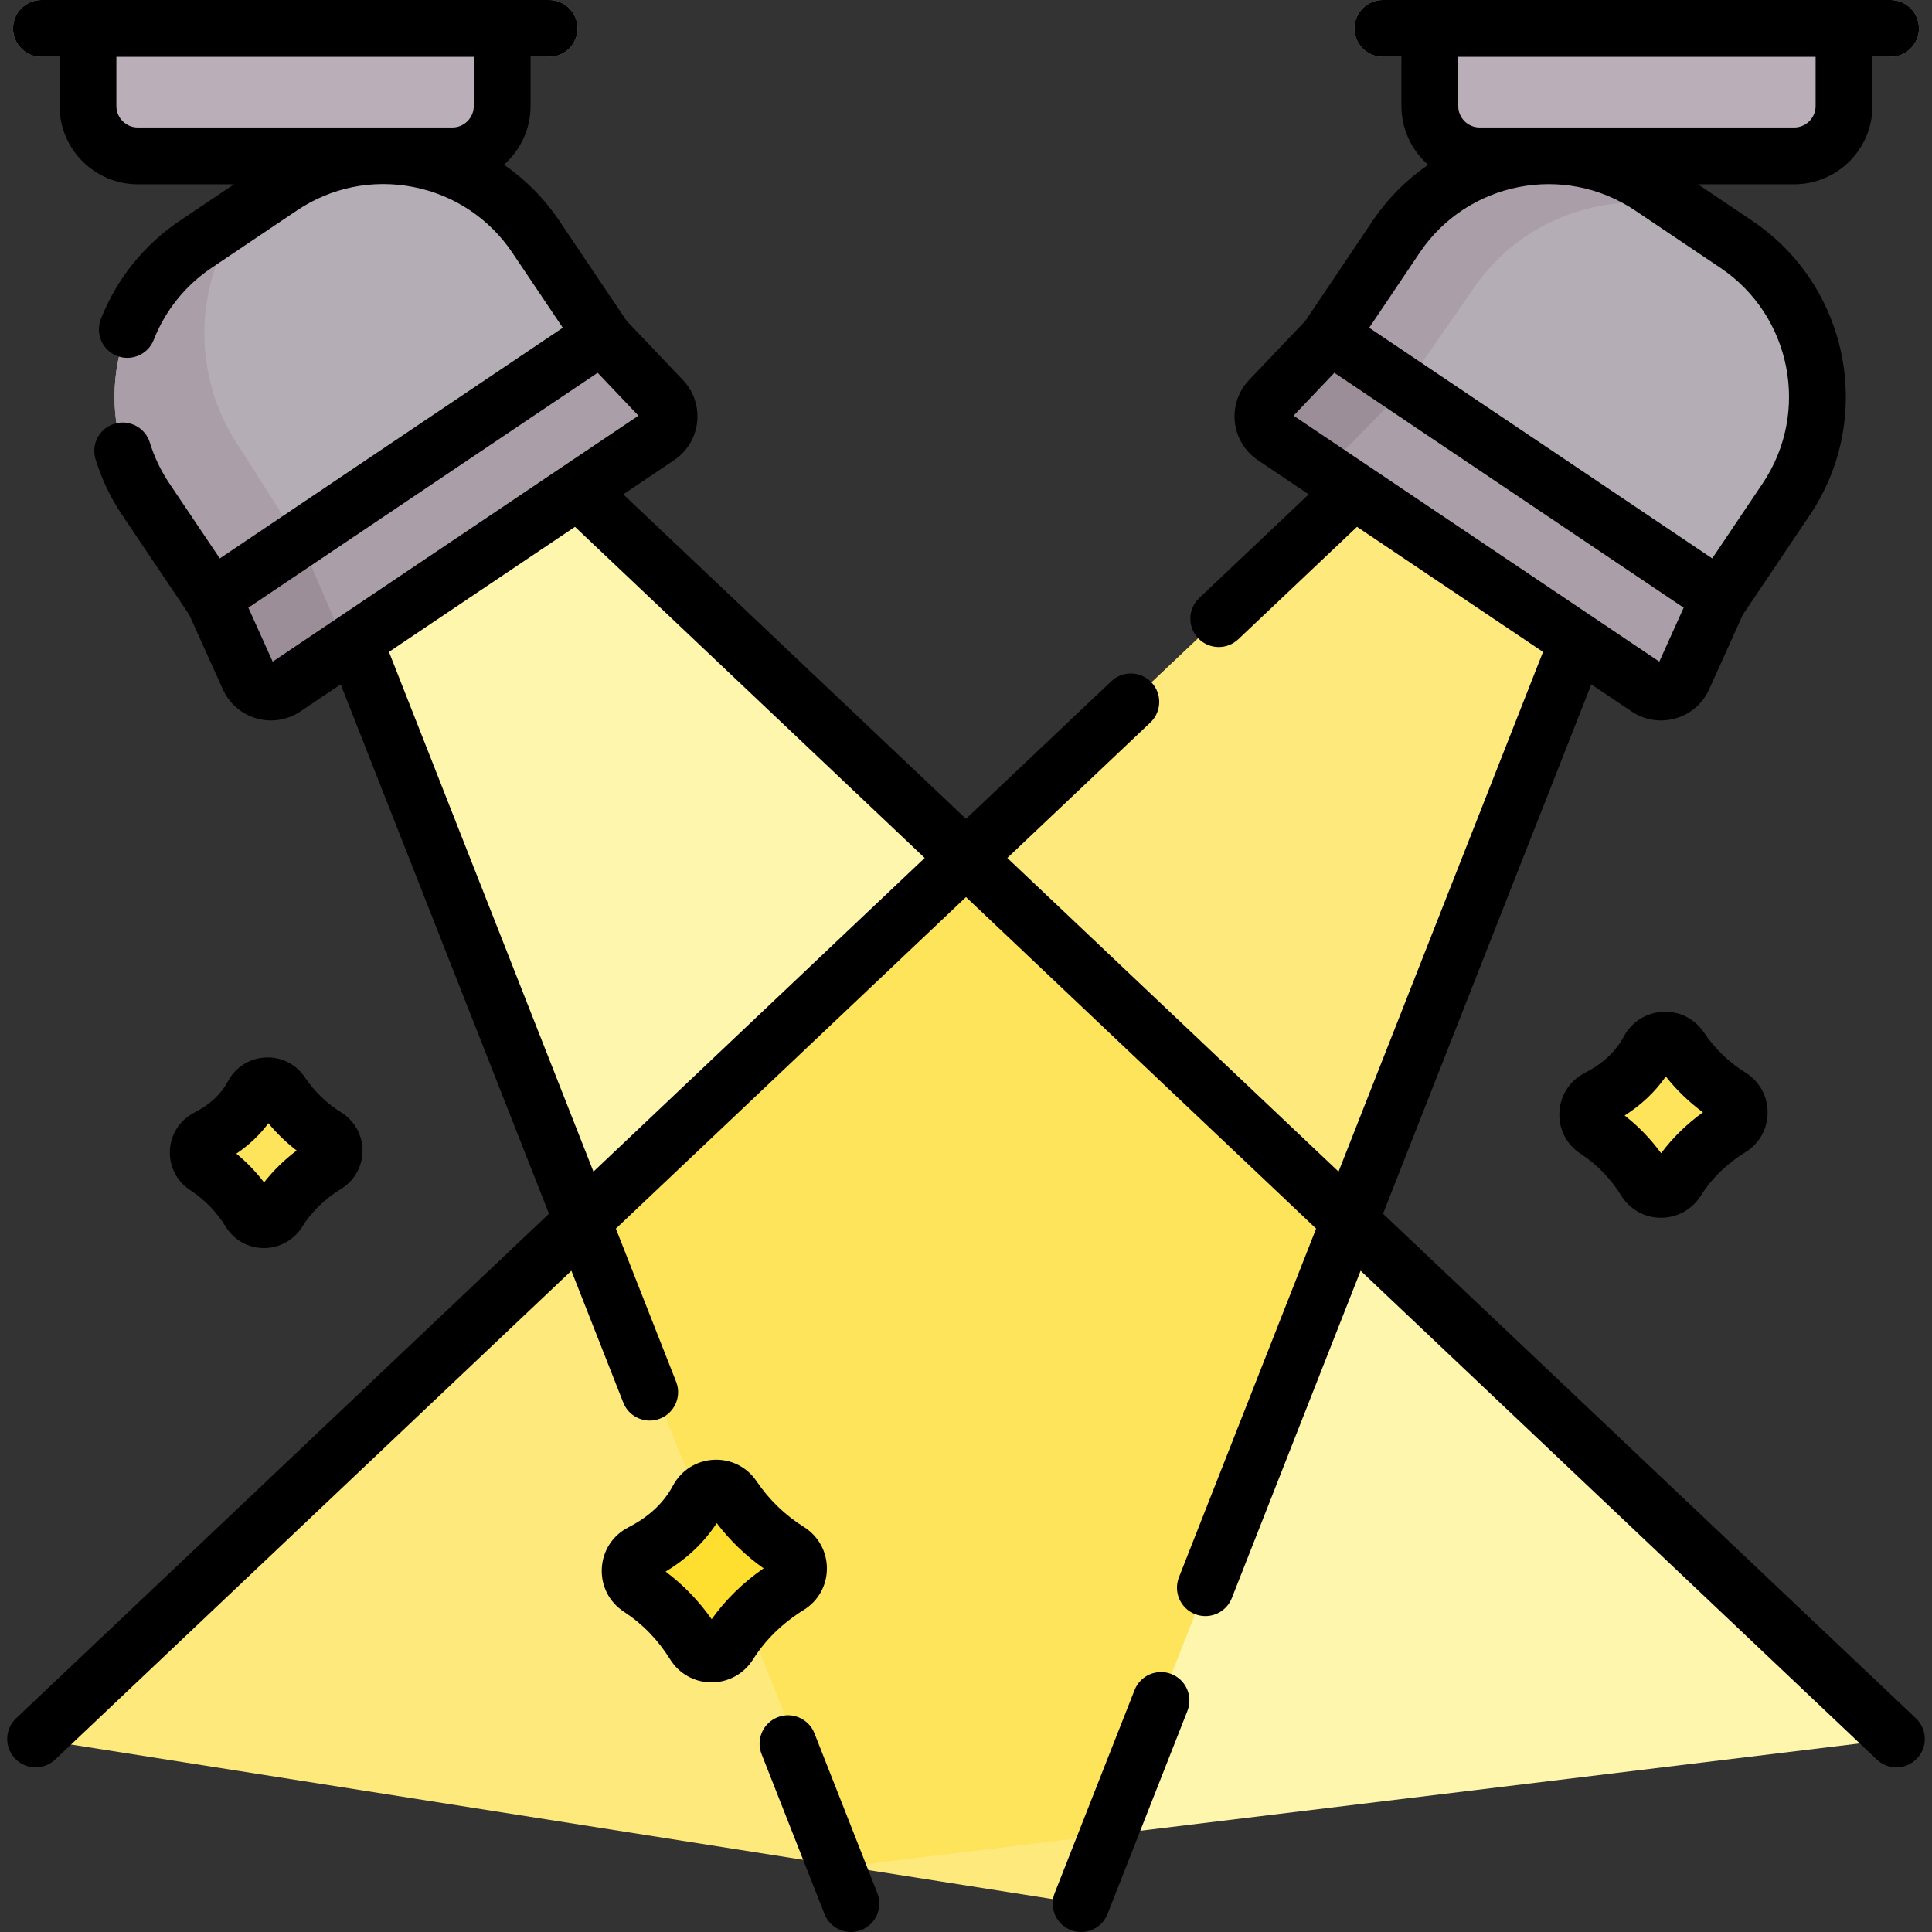 <svg id="Capa_1" enable-background="new 0 0 510.101 510.101" height="512" viewBox="0 0 510.101 510.101" width="512" xmlns="http://www.w3.org/2000/svg"><rect x="0" y="0" width="510.101" height="510.101" fill="#333333" stroke="none"/><g><g><g><path d="m492.041 460.18-268.737 32.634-128.638-320.618-24.388-64.737 37.219-25.627 45.111 47.691 341.758 323.609c2.521 2.386 1.121 6.63-2.325 7.048z" fill="#fef6ad"/></g><g><path d="m282.332 502.11c1.813.286 3.581-.727 4.253-2.435l128.849-327.479 27.029-70.295-31.905-20.069-53.066 47.691-342.31 324.132c-2.36 2.235-1.128 6.206 2.083 6.712z" fill="#fee97d"/></g><path d="m154.619 321.623 68.685 171.191 69.292-8.414 63.731-161.977-101.277-95.898z" fill="#fee45a"/><g><g id="XMLID_208_"><g><path d="m383.659 82.75-32.559 5.828-.56.83-15.32 16.1c-2.74 2.88-2.23 7.54 1.07 9.76l98.69 66.36c3.3 2.22 7.8.93 9.44-2.69l9.13-20.26.56-.83v-22.198z" fill="#aa9ea9"/><path d="m353.649 120.225 16.415-16.71.6-.862 13.533-19.5-.537-.404-32.56 5.829-.56.83-15.32 16.1c-2.74 2.88-2.23 7.54 1.07 9.76l15.532 10.444c-.266-1.921.315-3.948 1.827-5.487z" fill="#9b8e99"/><path d="m458.43 64.498c22.23 14.95 28.13 45.09 13.18 67.32l-17.5 26.03-103.01-69.27 17.5-26.03c14.95-22.23 45.09-28.13 67.32-13.18z" fill="#b5adb6"/></g></g><path d="m389.414 75.636c12.246-17.639 34.002-25.357 54.214-21.088l-7.707-5.18c-22.23-14.95-52.37-9.05-67.32 13.18l-17.5 26.03 19.998 13.448z" fill="#aa9ea9"/><g id="XMLID_207_"><g><path d="m174.88 105.508-15.32-16.1-.56-.83-26.42-6.746-76.59 49.293v26.723l.56.83 9.13 20.26c1.64 3.62 6.14 4.91 9.44 2.69l98.69-66.36c3.3-2.22 3.81-6.88 1.07-9.76z" fill="#aa9ea9"/><path d="m89.406 166.292-9.13-21.379-.56-.876-12.734-19.987-10.992 7.074v26.723l.56.83 9.13 20.26c1.64 3.62 6.14 4.91 9.44 2.69l17.663-11.877c-1.438-.634-2.672-1.817-3.377-3.458z" fill="#9b8e99"/><path d="m141.5 62.548 17.5 26.03-103.01 69.27-17.5-26.03c-14.95-22.23-9.05-52.37 13.18-67.32l22.51-15.13c22.23-14.95 52.37-9.05 67.32 13.18z" fill="#b5adb6"/></g></g><path d="m62.216 116.57c-12.231-19.191-10.499-43.963 2.705-60.979l-13.251 8.907c-22.23 14.95-28.13 45.09-13.18 67.32l17.5 26.03 22.77-15.312z" fill="#aa9ea9"/><g id="XMLID_206_"><g fill="#baafb9"><path d="m132.58 7.498v20.51c0 7.26-5.89 13.15-13.15 13.15h-83.05c-7.26 0-13.15-5.89-13.15-13.15v-20.51z"/><path d="m486.87 7.498v20.51c0 7.26-5.89 13.15-13.15 13.15h-83.05c-7.26 0-13.15-5.89-13.15-13.15v-20.51z"/></g></g><g><path d="m144.989 15h-134.048c-4.142 0-7.5-3.358-7.5-7.5s3.358-7.5 7.5-7.5h134.048c4.142 0 7.5 3.358 7.5 7.5s-3.358 7.5-7.5 7.5z" fill="#aa9ea9"/></g><path d="m456.9 289.568c-5.266-3.298-9.703-7.55-13.26-12.814-2.057-3.044-6.578-2.766-8.316.472-2.867 5.342-7.356 9.587-13.483 12.738-3.306 1.7-3.546 6.329-.437 8.368 5.214 3.42 9.58 7.865 13.035 13.414 1.913 3.071 6.338 3.025 8.266-.037 3.515-5.58 8.263-10.207 14.222-13.9 3.057-1.897 3.022-6.331-.027-8.241z" fill="#fee45a"/><path d="m208.266 409.509c-5.853-3.665-10.784-8.391-14.737-14.242-2.286-3.383-7.311-3.074-9.242.524-3.186 5.937-8.175 10.655-14.985 14.157-3.674 1.889-3.94 7.034-.486 9.3 5.794 3.801 10.647 8.741 14.487 14.907 2.126 3.414 7.043 3.362 9.187-.041 3.906-6.202 9.184-11.344 15.806-15.448 3.398-2.106 3.359-7.035-.03-9.157z" fill="#fedf30"/><path d="m86.145 300.091c-4.723-2.958-8.702-6.771-11.892-11.492-1.845-2.73-5.899-2.48-7.457.423-2.571 4.791-6.597 8.598-12.092 11.423-2.965 1.525-3.18 5.676-.392 7.504 4.676 3.067 8.592 7.053 11.69 12.029 1.715 2.754 5.684 2.712 7.413-.033 3.152-5.004 7.411-9.154 12.754-12.466 2.743-1.698 2.711-5.676-.024-7.388z" fill="#fee45a"/></g><g><path d="m499.16 15h-134.048c-4.143 0-7.5-3.358-7.5-7.5s3.357-7.5 7.5-7.5h134.048c4.143 0 7.5 3.358 7.5 7.5s-3.358 7.5-7.5 7.5z" fill="#aa9ea9"/></g></g><g><path d="m309.282 441.991c-3.852-1.517-8.208.378-9.726 4.233l-21.101 53.628c-1.517 3.854.379 8.208 4.233 9.725.901.355 1.83.523 2.744.523 2.992 0 5.819-1.803 6.981-4.756l21.101-53.628c1.518-3.854-.378-8.208-4.232-9.725z"/><path d="m505.856 453.683-140.696-133.224 54.992-139.765 10.642 7.156h-.001c2.324 1.563 5.026 2.372 7.763 2.372 1.278 0 2.564-.177 3.823-.536 3.953-1.126 7.188-3.921 8.877-7.667l8.875-19.683 17.705-26.332c17.233-25.628 10.403-60.498-15.225-77.731l-14.3-9.615h25.406c11.389 0 20.654-9.266 20.654-20.654v-13.004h4.788c4.143 0 7.5-3.358 7.5-7.5s-3.357-7.5-7.5-7.5h-134.047c-4.143 0-7.5 3.358-7.5 7.5s3.357 7.5 7.5 7.5h4.904v13.003c0 6.179 2.736 11.722 7.052 15.507-5.637 3.873-10.653 8.843-14.695 14.854l-17.706 26.332-14.882 15.645c-2.831 2.978-4.198 7.029-3.75 11.114s2.66 7.743 6.071 10.036l13.425 9.028-28.905 27.37c-3.007 2.848-3.137 7.595-.289 10.603 1.476 1.558 3.459 2.343 5.447 2.343 1.852 0 3.706-.681 5.156-2.054l31.348-29.684 49.115 33.026-53.989 137.216-87.458-82.813 37.765-35.76c3.008-2.848 3.138-7.595.29-10.603-2.85-3.008-7.597-3.136-10.603-.289l-38.36 36.323-90.482-85.677 13.426-9.028c3.41-2.293 5.623-5.951 6.071-10.036s-.919-8.137-3.752-11.115l-14.88-15.644-17.707-26.332c-3.987-5.93-8.966-10.943-14.677-14.881 4.305-3.782 7.035-9.311 7.035-15.48v-13.004h4.905c4.142 0 7.5-3.358 7.5-7.5s-3.358-7.5-7.5-7.5h-134.046c-4.142 0-7.5 3.358-7.5 7.5s3.358 7.5 7.5 7.5h4.788v13.003c0 11.389 9.265 20.654 20.654 20.654h25.407l-14.3 9.615c-9.479 6.375-16.693 15.356-20.861 25.973-1.514 3.856.385 8.208 4.241 9.722 3.857 1.513 8.208-.384 9.722-4.241 3.049-7.768 8.329-14.34 15.269-19.007l22.507-15.134c9.09-6.112 20.017-8.318 30.765-6.213 10.75 2.106 20.036 8.271 26.148 17.361l13.317 19.803-90.568 60.9-13.316-19.803c-2.239-3.33-3.974-6.959-5.157-10.786-1.223-3.958-5.424-6.174-9.38-4.951-3.958 1.223-6.174 5.423-4.951 9.38 1.615 5.226 3.984 10.18 7.04 14.726l17.706 26.332 8.874 19.682c1.689 3.747 4.925 6.542 8.877 7.668 1.259.359 2.546.536 3.825.536 2.736 0 5.438-.809 7.762-2.372l10.642-7.156 54.991 139.764-140.699 133.227c-3.008 2.848-3.137 7.595-.289 10.603 1.475 1.558 3.459 2.343 5.447 2.343 1.851 0 3.705-.681 5.155-2.054l136.305-129.067 13.695 34.807c1.162 2.953 3.989 4.756 6.981 4.756.914 0 1.843-.168 2.744-.523 3.854-1.517 5.75-5.871 4.233-9.725l-15.91-40.435 92.444-87.535 92.444 87.535-36.219 92.053c-1.517 3.854.379 8.208 4.233 9.725.901.355 1.83.523 2.744.523 2.992 0 5.819-1.803 6.981-4.756l34.005-86.425 136.305 129.066c1.45 1.374 3.304 2.054 5.155 2.054 1.987 0 3.972-.786 5.447-2.343 2.85-3.007 2.72-7.754-.288-10.602zm-26.484-438.683v13.003c0 3.118-2.536 5.654-5.654 5.654h-83.047c-3.118 0-5.654-2.537-5.654-5.654v-13.003zm-104.551 51.734c12.616-18.764 38.147-23.766 56.914-11.148l22.506 15.134c18.765 12.618 23.765 38.149 11.147 56.914l-13.316 19.804-90.568-60.9zm-22.514 31.694 92.223 62.013-6.425 14.25-96.571-64.937zm-321.578-70.425v-13.003h94.355v13.003c0 3.118-2.536 5.654-5.654 5.654h-83.047c-3.118.001-5.654-2.536-5.654-5.654zm41.267 146.688-6.425-14.25 92.223-62.013 10.773 11.326zm84.689 134.647-53.989-137.215 49.115-33.026 92.331 87.428z"/><path d="m215.033 457.633c-1.517-3.854-5.869-5.751-9.725-4.233-3.854 1.517-5.75 5.871-4.233 9.725l16.611 42.219c1.162 2.953 3.989 4.756 6.981 4.756.914 0 1.842-.168 2.744-.523 3.854-1.516 5.75-5.871 4.233-9.725z"/><path d="m460.88 283.211c-4.462-2.794-8.069-6.28-11.027-10.658-2.44-3.61-6.485-5.643-10.837-5.412-4.373.223-8.225 2.667-10.301 6.537-2.153 4.012-5.523 7.157-10.305 9.615-3.951 2.031-6.449 5.892-6.684 10.327-.235 4.438 1.845 8.543 5.563 10.982 4.398 2.885 7.926 6.518 10.782 11.105 2.261 3.632 6.159 5.807 10.428 5.818h.034c4.29 0 8.22-2.174 10.518-5.821 2.914-4.627 6.782-8.396 11.826-11.522 3.638-2.254 5.815-6.156 5.826-10.436.01-4.306-2.165-8.244-5.823-10.535zm-22.303 21.271c-2.766-3.778-5.986-7.11-9.625-9.958 4.435-2.827 8.071-6.274 10.868-10.303 2.844 3.583 6.123 6.749 9.8 9.459-4.295 3.107-7.991 6.722-11.043 10.802z"/><path d="m212.247 425.041c3.796-2.353 6.068-6.424 6.079-10.891.01-4.496-2.263-8.607-6.08-10.998-4.99-3.125-9.197-7.191-12.504-12.084-2.546-3.768-6.769-5.882-11.309-5.649-4.566.232-8.587 2.784-10.755 6.826-2.475 4.612-6.337 8.221-11.806 11.034-4.124 2.12-6.732 6.149-6.977 10.778-.245 4.632 1.926 8.917 5.807 11.463 4.991 3.273 8.993 7.395 12.234 12.6 2.36 3.79 6.429 6.06 10.884 6.071h.034c4.479 0 8.583-2.271 10.981-6.08 3.264-5.179 7.775-9.577 13.412-13.07zm-24.351 2.468c-3.409-4.855-7.482-9.064-12.16-12.565 5.653-3.409 10.175-7.697 13.499-12.802 3.508 4.606 7.654 8.607 12.376 11.943-5.439 3.778-10.034 8.275-13.715 13.424z"/><path d="m59.636 323.944c2.17 3.484 5.911 5.571 10.008 5.581h.031c4.115 0 7.883-2.085 10.086-5.582 2.55-4.048 5.938-7.348 10.358-10.087 3.491-2.164 5.582-5.908 5.591-10.016.01-4.132-2.078-7.91-5.586-10.106-3.908-2.447-7.067-5.5-9.657-9.333-2.341-3.464-6.233-5.402-10.398-5.195-4.196.213-7.89 2.557-9.882 6.27-1.854 3.455-4.77 6.169-8.914 8.3-3.791 1.95-6.188 5.654-6.413 9.909-.225 4.258 1.771 8.197 5.337 10.536 3.849 2.524 6.936 5.704 9.439 9.723zm11.23-27.374c2.218 2.674 4.71 5.082 7.458 7.202-3.276 2.475-6.152 5.288-8.603 8.412-2.161-2.821-4.608-5.356-7.324-7.587 3.359-2.272 6.19-4.955 8.469-8.027z"/></g></g></svg>